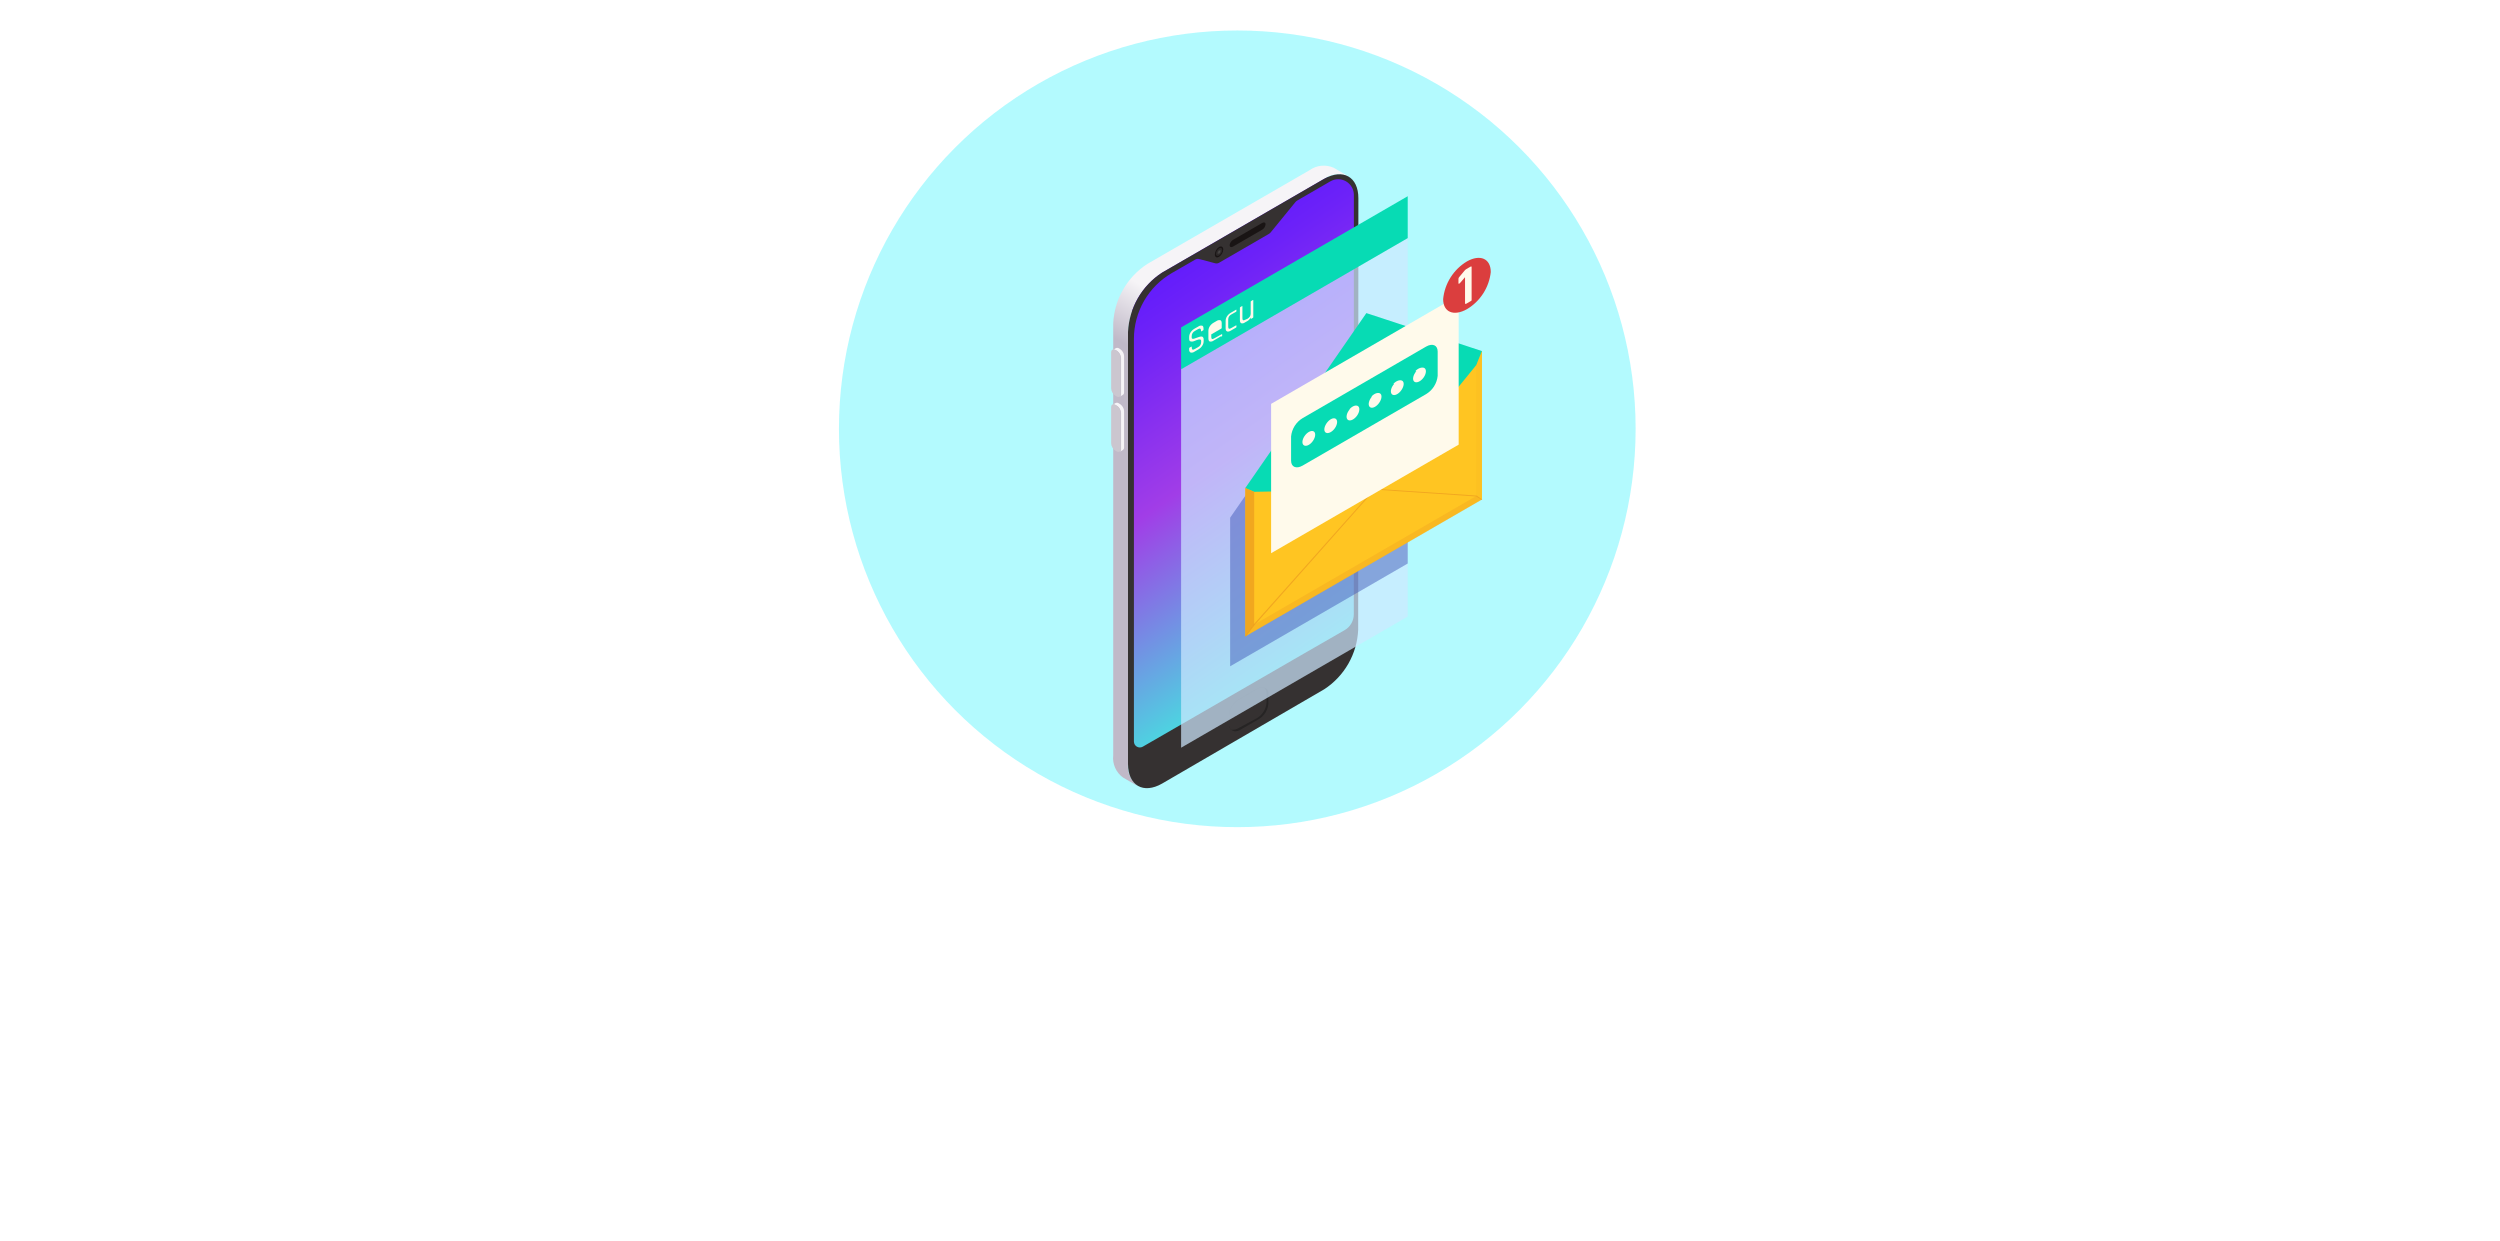 <svg width="405" height="201" viewBox="0 0 405 201" fill="none" xmlns="http://www.w3.org/2000/svg">
<mask id="mask0_62_248" style="mask-type:alpha" maskUnits="userSpaceOnUse" x="0" y="0" width="405" height="201">
<rect x="0.982" y="0.245" width="403.61" height="200.632" rx="17.599" fill="white"/>
</mask>
<g mask="url(#mask0_62_248)">
<g filter="url(#filter0_f_62_248)">
<circle cx="200.44" cy="69.469" r="64.531" fill="#00ECFB" fill-opacity="0.3"/>
</g>
</g>
<g clip-path="url(#clip0_62_248)">
<path d="M213.409 29.385L184.21 46.288C183.945 46.435 183.726 46.651 183.574 46.913C183.422 47.176 183.344 47.474 183.347 47.777V120.061C183.347 121.382 184.006 123.424 186.594 122.896L213.6 107.471C215.855 106.193 217.66 104.246 218.764 101.897C219.194 100.969 219.477 99.98 219.603 98.965L219.675 31.247C219.675 28.46 215.865 27.956 213.409 29.385Z" fill="url(#paint0_linear_62_248)"/>
<path d="M218.453 28.58C217.824 28.286 217.127 28.166 216.436 28.234C215.744 28.302 215.084 28.554 214.523 28.965L188.248 44.173C186.634 45.222 185.293 46.64 184.334 48.311C183.376 49.983 182.828 51.858 182.736 53.784V123.761C182.663 124.45 182.773 125.146 183.055 125.779C183.337 126.412 183.781 126.959 184.342 127.365L181.945 125.971C181.381 125.568 180.935 125.022 180.653 124.388C180.371 123.755 180.263 123.057 180.34 122.367V52.378C180.435 50.454 180.984 48.579 181.942 46.908C182.9 45.237 184.24 43.819 185.851 42.768L212.151 27.571C212.714 27.166 213.374 26.918 214.064 26.85C214.754 26.783 215.45 26.899 216.081 27.187L218.453 28.58Z" fill="url(#paint1_linear_62_248)"/>
<path d="M214.523 28.965L188.248 44.173C186.634 45.222 185.293 46.64 184.334 48.312C183.376 49.983 182.828 51.858 182.736 53.784V123.761C182.736 127.268 185.228 128.686 188.271 126.932L214.523 111.663C216.135 110.614 217.474 109.196 218.431 107.524C219.387 105.853 219.933 103.978 220.023 102.053L220.058 32.124C220.058 28.616 217.566 27.259 214.523 28.965ZM219.316 99.518C219.316 100.037 219.179 100.546 218.921 100.995C218.662 101.445 218.29 101.818 217.842 102.077L210.078 106.546L193.867 115.916L185.132 120.962C184.987 121.046 184.822 121.09 184.654 121.09C184.486 121.09 184.321 121.046 184.175 120.962C184.03 120.878 183.909 120.758 183.824 120.612C183.74 120.466 183.695 120.301 183.695 120.133V54.889C183.696 52.733 184.263 50.615 185.337 48.747C186.412 46.879 187.956 45.327 189.817 44.246L193.615 42.059C193.711 41.999 193.817 41.96 193.929 41.943C194.04 41.927 194.154 41.933 194.262 41.963L196.898 42.66C197.094 42.704 197.298 42.674 197.473 42.576L205.525 37.915C205.646 37.844 205.755 37.755 205.848 37.65L209.838 32.761C209.937 32.638 210.059 32.536 210.198 32.461L215.505 29.385C215.891 29.159 216.33 29.039 216.777 29.037C217.224 29.035 217.664 29.152 218.051 29.375C218.439 29.598 218.761 29.919 218.985 30.307C219.21 30.695 219.328 31.136 219.328 31.584L219.316 99.518Z" fill="#353131"/>
<path d="M204.483 111.351C204.182 111.359 203.889 111.446 203.632 111.603L200.684 113.309C200.246 113.571 199.876 113.932 199.603 114.365C199.331 114.797 199.163 115.287 199.115 115.796V117.358C199.101 117.498 199.118 117.641 199.162 117.775C199.206 117.909 199.278 118.033 199.373 118.138C199.468 118.243 199.583 118.327 199.712 118.385C199.841 118.443 199.98 118.474 200.121 118.475C200.423 118.46 200.715 118.369 200.972 118.21L203.919 116.505C204.358 116.244 204.728 115.883 204.999 115.45C205.27 115.018 205.434 114.527 205.477 114.018V112.552C205.505 112.406 205.501 112.255 205.464 112.11C205.427 111.965 205.359 111.83 205.263 111.716C205.168 111.601 205.049 111.508 204.914 111.445C204.779 111.382 204.631 111.35 204.483 111.351Z" fill="#262424"/>
<path d="M203.608 116.348C204.05 116.088 204.423 115.726 204.696 115.291C204.97 114.856 205.135 114.362 205.177 113.85V112.276C205.184 112.117 205.157 111.959 205.097 111.811C205.037 111.664 204.946 111.532 204.83 111.423C204.72 111.376 204.602 111.352 204.483 111.351C204.181 111.364 203.888 111.455 203.632 111.615L200.66 113.333C200.22 113.595 199.848 113.959 199.576 114.393C199.303 114.827 199.137 115.321 199.091 115.832V117.358C199.088 117.518 199.118 117.677 199.177 117.825C199.237 117.974 199.326 118.109 199.438 118.222C199.546 118.235 199.654 118.235 199.762 118.222C200.067 118.208 200.363 118.117 200.624 117.958L203.608 116.348Z" fill="#353131"/>
<path d="M204.482 37.206L199.75 39.945C199.45 40.125 199.199 40.017 199.199 39.717C199.221 39.541 199.282 39.372 199.377 39.222C199.473 39.072 199.6 38.946 199.75 38.852L204.482 36.113C204.782 35.944 205.022 36.041 205.022 36.341C205.008 36.518 204.951 36.689 204.858 36.839C204.764 36.99 204.635 37.116 204.482 37.206Z" fill="#191414"/>
<path d="M181.718 65.701C181.83 65.827 181.923 65.968 181.993 66.121C182.063 66.285 182.1 66.46 182.101 66.638V72.453C182.11 72.537 182.097 72.622 182.063 72.7C182.03 72.778 181.977 72.846 181.909 72.897L181.406 73.185C181.478 73.137 181.534 73.07 181.57 72.992C181.606 72.913 181.62 72.826 181.61 72.741V66.902C181.604 66.724 181.564 66.548 181.49 66.386C181.422 66.234 181.334 66.092 181.226 65.965C181.128 65.857 181.01 65.767 180.879 65.701L180.687 65.593C180.614 65.551 180.532 65.529 180.448 65.529C180.363 65.529 180.281 65.551 180.208 65.593L180.699 65.305C180.774 65.261 180.859 65.239 180.945 65.239C181.031 65.239 181.116 65.261 181.19 65.305L181.37 65.413C181.503 65.486 181.621 65.584 181.718 65.701Z" fill="#F6F4F7"/>
<path d="M181.562 66.902V72.717C181.562 73.161 181.25 73.329 180.879 73.113L180.687 73.005C180.485 72.875 180.317 72.698 180.198 72.489C180.079 72.279 180.013 72.044 180.004 71.804V65.977C180.004 65.545 180.316 65.365 180.687 65.581L180.879 65.701C181.079 65.833 181.245 66.011 181.364 66.22C181.483 66.428 181.55 66.662 181.562 66.902Z" fill="#CBC6CF"/>
<path d="M181.718 56.775C181.824 56.905 181.917 57.046 181.993 57.196C182.061 57.36 182.098 57.535 182.101 57.712V63.527C182.111 63.611 182.099 63.697 182.065 63.775C182.031 63.853 181.978 63.921 181.909 63.971L181.406 64.26C181.478 64.214 181.535 64.15 181.571 64.073C181.607 63.996 181.62 63.911 181.61 63.827V58.001C181.602 57.822 181.561 57.647 181.49 57.484C181.425 57.334 181.336 57.196 181.226 57.076C181.142 56.971 181.041 56.882 180.927 56.811L180.735 56.703C180.662 56.661 180.58 56.639 180.495 56.639C180.411 56.639 180.329 56.661 180.256 56.703L180.747 56.415C180.822 56.372 180.906 56.349 180.993 56.349C181.079 56.349 181.164 56.372 181.238 56.415L181.418 56.523C181.528 56.594 181.629 56.679 181.718 56.775Z" fill="#F6F4F7"/>
<path d="M181.562 58.001V63.827C181.562 64.26 181.25 64.44 180.879 64.211L180.687 64.103C180.485 63.973 180.317 63.796 180.198 63.587C180.079 63.378 180.013 63.143 180.004 62.902V57.1C180.004 56.667 180.316 56.487 180.687 56.703L180.879 56.811C181.077 56.942 181.243 57.118 181.361 57.325C181.48 57.531 181.549 57.763 181.562 58.001Z" fill="#CBC6CF"/>
<path d="M197.473 40.017C197.277 40.152 197.114 40.33 196.997 40.539C196.881 40.747 196.814 40.98 196.802 41.218C196.802 41.651 197.102 41.831 197.485 41.603C197.686 41.471 197.853 41.294 197.972 41.085C198.09 40.876 198.158 40.642 198.168 40.401C198.168 39.981 197.857 39.801 197.473 40.017Z" fill="#191414"/>
<path opacity="0.1" d="M196.982 41.086C196.994 40.91 197.048 40.739 197.14 40.589C197.231 40.438 197.358 40.312 197.509 40.221C197.785 40.065 198.012 40.221 198 40.533C197.985 40.707 197.929 40.875 197.838 41.023C197.746 41.171 197.621 41.295 197.473 41.386C197.425 41.43 197.365 41.458 197.3 41.464C197.235 41.47 197.171 41.455 197.115 41.421C197.06 41.387 197.017 41.336 196.993 41.276C196.969 41.215 196.965 41.149 196.982 41.086Z" fill="#CFD5D5"/>
<path opacity="0.1" d="M197.222 40.978C197.228 40.882 197.257 40.79 197.308 40.708C197.358 40.626 197.427 40.558 197.509 40.509C197.665 40.425 197.785 40.509 197.773 40.678C197.766 40.773 197.736 40.865 197.686 40.947C197.636 41.028 197.567 41.097 197.485 41.146C197.294 41.23 197.222 41.146 197.222 40.978Z" fill="#CFD5D5"/>
<g style="mix-blend-mode:screen" opacity="0.2">
<path d="M197.401 40.882C197.403 40.848 197.413 40.816 197.43 40.786C197.446 40.757 197.469 40.732 197.497 40.714C197.557 40.714 197.605 40.714 197.605 40.774C197.603 40.809 197.592 40.843 197.573 40.872C197.554 40.901 197.528 40.925 197.497 40.942C197.437 40.978 197.389 40.942 197.401 40.882Z" fill="#CFD5D5"/>
</g>
<path opacity="0.7" d="M191.339 59.586V121.13L228.05 99.878V38.347L191.339 59.586Z" fill="#CFE9FF"/>
<path d="M228.05 38.575L191.339 59.827V53.039L228.05 31.788V38.575Z" fill="#07DBB4"/>
<path opacity="0.5" d="M228.05 58.529L218.896 55.526L199.283 83.865V107.939L228.05 91.289V58.529Z" fill="#455CBA"/>
<path d="M221.352 64.884L201.739 79.06V103.086L240.08 80.898V56.871L221.352 64.884Z" fill="#FFC522"/>
<path d="M201.739 79.06L203.177 79.672L222.73 79.324L239.157 59.142L240.068 56.871L221.352 50.721L201.739 79.06Z" fill="#07DBB4"/>
<path opacity="0.7" d="M201.739 79.06V103.134L203.177 101.176V79.672L201.739 79.06Z" fill="#EB9A1E"/>
<path opacity="0.3" d="M239.145 80.357L203.177 101.176L201.739 103.134L240.068 80.946L239.145 80.357Z" fill="#EB9A1E"/>
<path opacity="0.1" d="M239.145 59.13V80.357L240.068 80.946V56.871L239.145 59.13Z" fill="#EB9A1E"/>
<path opacity="0.7" d="M239.229 80.285L222.874 79.18L222.754 79.324L239.157 80.429L240.02 80.994H240.092V80.898L239.229 80.285Z" fill="#EB9A1E"/>
<path opacity="0.7" d="M203.117 101.128L201.739 103.002V103.134L201.906 103.038L203.284 101.224L222.73 79.324H222.515L203.117 101.128Z" fill="#EB9A1E"/>
<path d="M236.305 72.032L205.92 89.619V65.425L236.305 47.837V72.032Z" fill="#FFFAEB"/>
<path d="M231.022 63.851L211.036 75.42C209.994 76.02 209.155 75.66 209.155 74.627V70.698C209.216 70.091 209.417 69.506 209.744 68.99C210.071 68.475 210.513 68.044 211.036 67.731L231.022 56.151C232.064 55.55 232.903 55.91 232.903 56.955V60.896C232.841 61.501 232.638 62.084 232.312 62.597C231.985 63.11 231.543 63.539 231.022 63.851Z" fill="#07DBB4"/>
<path d="M192.645 56.439V56.619C192.63 56.715 192.644 56.812 192.685 56.9C192.725 56.987 192.79 57.061 192.872 57.112C192.98 57.135 193.091 57.135 193.198 57.112C193.305 57.09 193.407 57.044 193.495 56.98L194.154 56.595C194.402 56.45 194.611 56.249 194.765 56.006C194.916 55.787 194.995 55.527 194.993 55.262V54.997C195.006 54.864 194.967 54.731 194.885 54.625C194.853 54.584 194.811 54.552 194.762 54.533C194.714 54.514 194.661 54.508 194.61 54.517C194.483 54.52 194.357 54.544 194.238 54.589C194.094 54.624 193.954 54.672 193.819 54.733L193.448 54.865C193.184 54.937 193.052 54.877 193.052 54.685V54.457C193.051 54.282 193.099 54.111 193.19 53.963C193.281 53.814 193.412 53.694 193.567 53.616L194.047 53.34C194.394 53.135 194.562 53.219 194.562 53.568V53.676H194.634L194.897 53.52C194.921 53.508 194.941 53.489 194.954 53.465C194.967 53.441 194.972 53.414 194.969 53.388V53.243C194.969 52.979 194.897 52.763 194.742 52.763C194.636 52.736 194.527 52.735 194.421 52.758C194.315 52.781 194.215 52.828 194.13 52.895L193.495 53.255C193.244 53.4 193.031 53.601 192.872 53.844C192.729 54.066 192.65 54.324 192.645 54.589V54.877C192.645 55.105 192.717 55.298 192.848 55.298C193.007 55.358 193.181 55.358 193.34 55.298L193.903 55.081C194.358 54.913 194.586 54.961 194.586 55.238V55.43C194.588 55.601 194.54 55.77 194.449 55.915C194.357 56.059 194.226 56.175 194.071 56.247L193.567 56.535C193.232 56.739 193.064 56.655 193.064 56.319V56.163H192.98L192.729 56.307C192.703 56.318 192.682 56.337 192.667 56.36C192.652 56.384 192.645 56.411 192.645 56.439Z" fill="#FFFAEB"/>
<path d="M196.599 55.178L197.797 54.481C197.817 54.499 197.842 54.509 197.869 54.511C197.896 54.513 197.922 54.505 197.944 54.49C197.966 54.475 197.983 54.453 197.991 54.427C197.999 54.401 197.998 54.374 197.989 54.349V54.144H197.905L196.706 54.817C196.383 55.009 196.227 54.937 196.227 54.601V54.252V54.168L197.845 53.231C197.867 53.217 197.885 53.198 197.898 53.175C197.91 53.151 197.917 53.126 197.917 53.099V52.366C197.917 52.102 197.845 51.934 197.701 51.874C197.594 51.851 197.483 51.85 197.375 51.873C197.268 51.896 197.167 51.941 197.078 52.006L196.599 52.282C196.348 52.426 196.134 52.628 195.976 52.871C195.834 53.098 195.759 53.36 195.76 53.628V54.829C195.76 55.093 195.832 55.262 195.976 55.322C196.084 55.346 196.196 55.345 196.303 55.32C196.411 55.295 196.512 55.247 196.599 55.178Z" fill="#FFFAEB"/>
<path d="M200.301 52.955V52.751C200.301 52.691 200.229 52.715 200.229 52.715L199.438 53.159C199.127 53.352 198.971 53.267 198.971 52.943V51.742C198.97 51.581 199.013 51.423 199.096 51.286C199.178 51.148 199.297 51.036 199.438 50.961L200.229 50.516C200.25 50.504 200.268 50.487 200.281 50.466C200.293 50.445 200.3 50.421 200.301 50.396V50.18H200.229L199.402 50.661C199.152 50.801 198.938 50.998 198.779 51.237C198.63 51.461 198.551 51.725 198.552 51.994V53.195C198.552 53.472 198.636 53.616 198.779 53.688C198.923 53.76 199.139 53.712 199.402 53.556L200.229 53.075C200.251 53.064 200.269 53.047 200.282 53.026C200.295 53.004 200.301 52.98 200.301 52.955Z" fill="#FFFAEB"/>
<path d="M201.679 52.234L202.002 52.054C202.273 51.919 202.489 51.694 202.613 51.417V51.646H202.697L202.961 51.489C202.983 51.478 203.001 51.461 203.014 51.44C203.027 51.419 203.033 51.394 203.033 51.369V48.606H202.961L202.697 48.763C202.674 48.773 202.654 48.79 202.639 48.811C202.624 48.832 202.615 48.857 202.613 48.883V50.805C202.618 50.971 202.572 51.134 202.482 51.273C202.377 51.423 202.242 51.55 202.086 51.646L201.751 51.79C201.439 51.982 201.271 51.898 201.271 51.574V49.591H201.2L200.936 49.748C200.914 49.759 200.896 49.776 200.883 49.797C200.87 49.819 200.864 49.843 200.864 49.868V51.862C200.864 52.126 200.936 52.294 201.08 52.366C201.183 52.393 201.291 52.395 201.395 52.372C201.499 52.349 201.596 52.302 201.679 52.234Z" fill="#FFFAEB"/>
<path d="M241.505 44.077C241.371 45.31 240.952 46.494 240.282 47.536C239.613 48.579 238.711 49.451 237.647 50.084C235.515 51.285 233.789 50.589 233.789 48.45C233.912 47.201 234.325 45.999 234.995 44.939C235.665 43.879 236.573 42.991 237.647 42.347C239.78 41.146 241.505 41.879 241.505 44.077Z" fill="#DB3E3E"/>
<path d="M236.269 45.879V45.17C236.277 45.058 236.324 44.952 236.401 44.87L237.192 43.921C237.284 43.794 237.398 43.685 237.528 43.597L238.222 43.2C238.342 43.128 238.402 43.152 238.402 43.272V48.486C238.418 48.541 238.418 48.599 238.402 48.654C238.37 48.706 238.325 48.748 238.27 48.774L237.528 49.207C237.396 49.279 237.336 49.207 237.336 49.123V44.906L236.497 45.879C236.341 45.999 236.269 45.999 236.269 45.879Z" fill="#FFFAEB"/>
<path d="M212.929 69.978C213.205 70.314 213.037 71.047 212.546 71.624C212.055 72.2 211.42 72.392 211.132 72.056C210.845 71.72 211.012 70.999 211.504 70.422C211.995 69.846 212.642 69.653 212.929 69.978ZM215.062 68.368C214.571 68.945 214.391 69.677 214.679 70.002C214.966 70.326 215.601 70.134 216.093 69.569C216.584 69.005 216.764 68.26 216.476 67.923C216.188 67.587 215.553 67.791 215.062 68.368ZM218.657 66.314C218.165 66.878 217.998 67.611 218.285 67.948C218.573 68.284 219.208 68.08 219.699 67.515C220.19 66.95 220.358 66.206 220.082 65.869C219.807 65.533 219.112 65.701 218.609 66.314H218.657ZM222.251 64.247C221.76 64.824 221.58 65.557 221.868 65.893C222.155 66.23 222.79 66.025 223.281 65.449C223.773 64.872 223.952 64.139 223.665 63.815C223.377 63.491 222.658 63.683 222.167 64.247H222.251ZM225.846 62.193C225.342 62.77 225.175 63.503 225.462 63.839C225.75 64.175 226.385 63.971 226.876 63.395C227.367 62.818 227.547 62.085 227.259 61.761C226.972 61.436 226.217 61.617 225.726 62.193H225.846ZM229.44 60.139C228.949 60.715 228.769 61.448 229.057 61.773C229.344 62.097 229.979 61.917 230.482 61.34C230.986 60.764 231.141 60.031 230.854 59.706C230.566 59.382 229.764 59.562 229.272 60.139H229.44Z" fill="#FFFAEB"/>
</g>
<defs>
<filter id="filter0_f_62_248" x="33.834" y="-97.137" width="333.213" height="333.213" filterUnits="userSpaceOnUse" color-interpolation-filters="sRGB">
<feFlood flood-opacity="0" result="BackgroundImageFix"/>
<feBlend mode="normal" in="SourceGraphic" in2="BackgroundImageFix" result="shape"/>
<feGaussianBlur stdDeviation="51.038" result="effect1_foregroundBlur_62_248"/>
</filter>
<linearGradient id="paint0_linear_62_248" x1="179.429" y1="43.753" x2="222.272" y2="105.659" gradientUnits="userSpaceOnUse">
<stop stop-color="#5917FF"/>
<stop offset="0.16" stop-color="#6D22F8"/>
<stop offset="0.48" stop-color="#A13DE7"/>
<stop offset="0.95" stop-color="#42E8E0"/>
<stop offset="1" stop-color="#42E8E0"/>
</linearGradient>
<linearGradient id="paint1_linear_62_248" x1="192.552" y1="61.705" x2="197.364" y2="53.354" gradientUnits="userSpaceOnUse">
<stop stop-color="#C0B9C8"/>
<stop offset="1" stop-color="#F6F4F7"/>
</linearGradient>
<clipPath id="clip0_62_248">
<rect width="62.184" height="102.076" fill="white" transform="translate(179.321 26.058)"/>
</clipPath>
</defs>
</svg>
